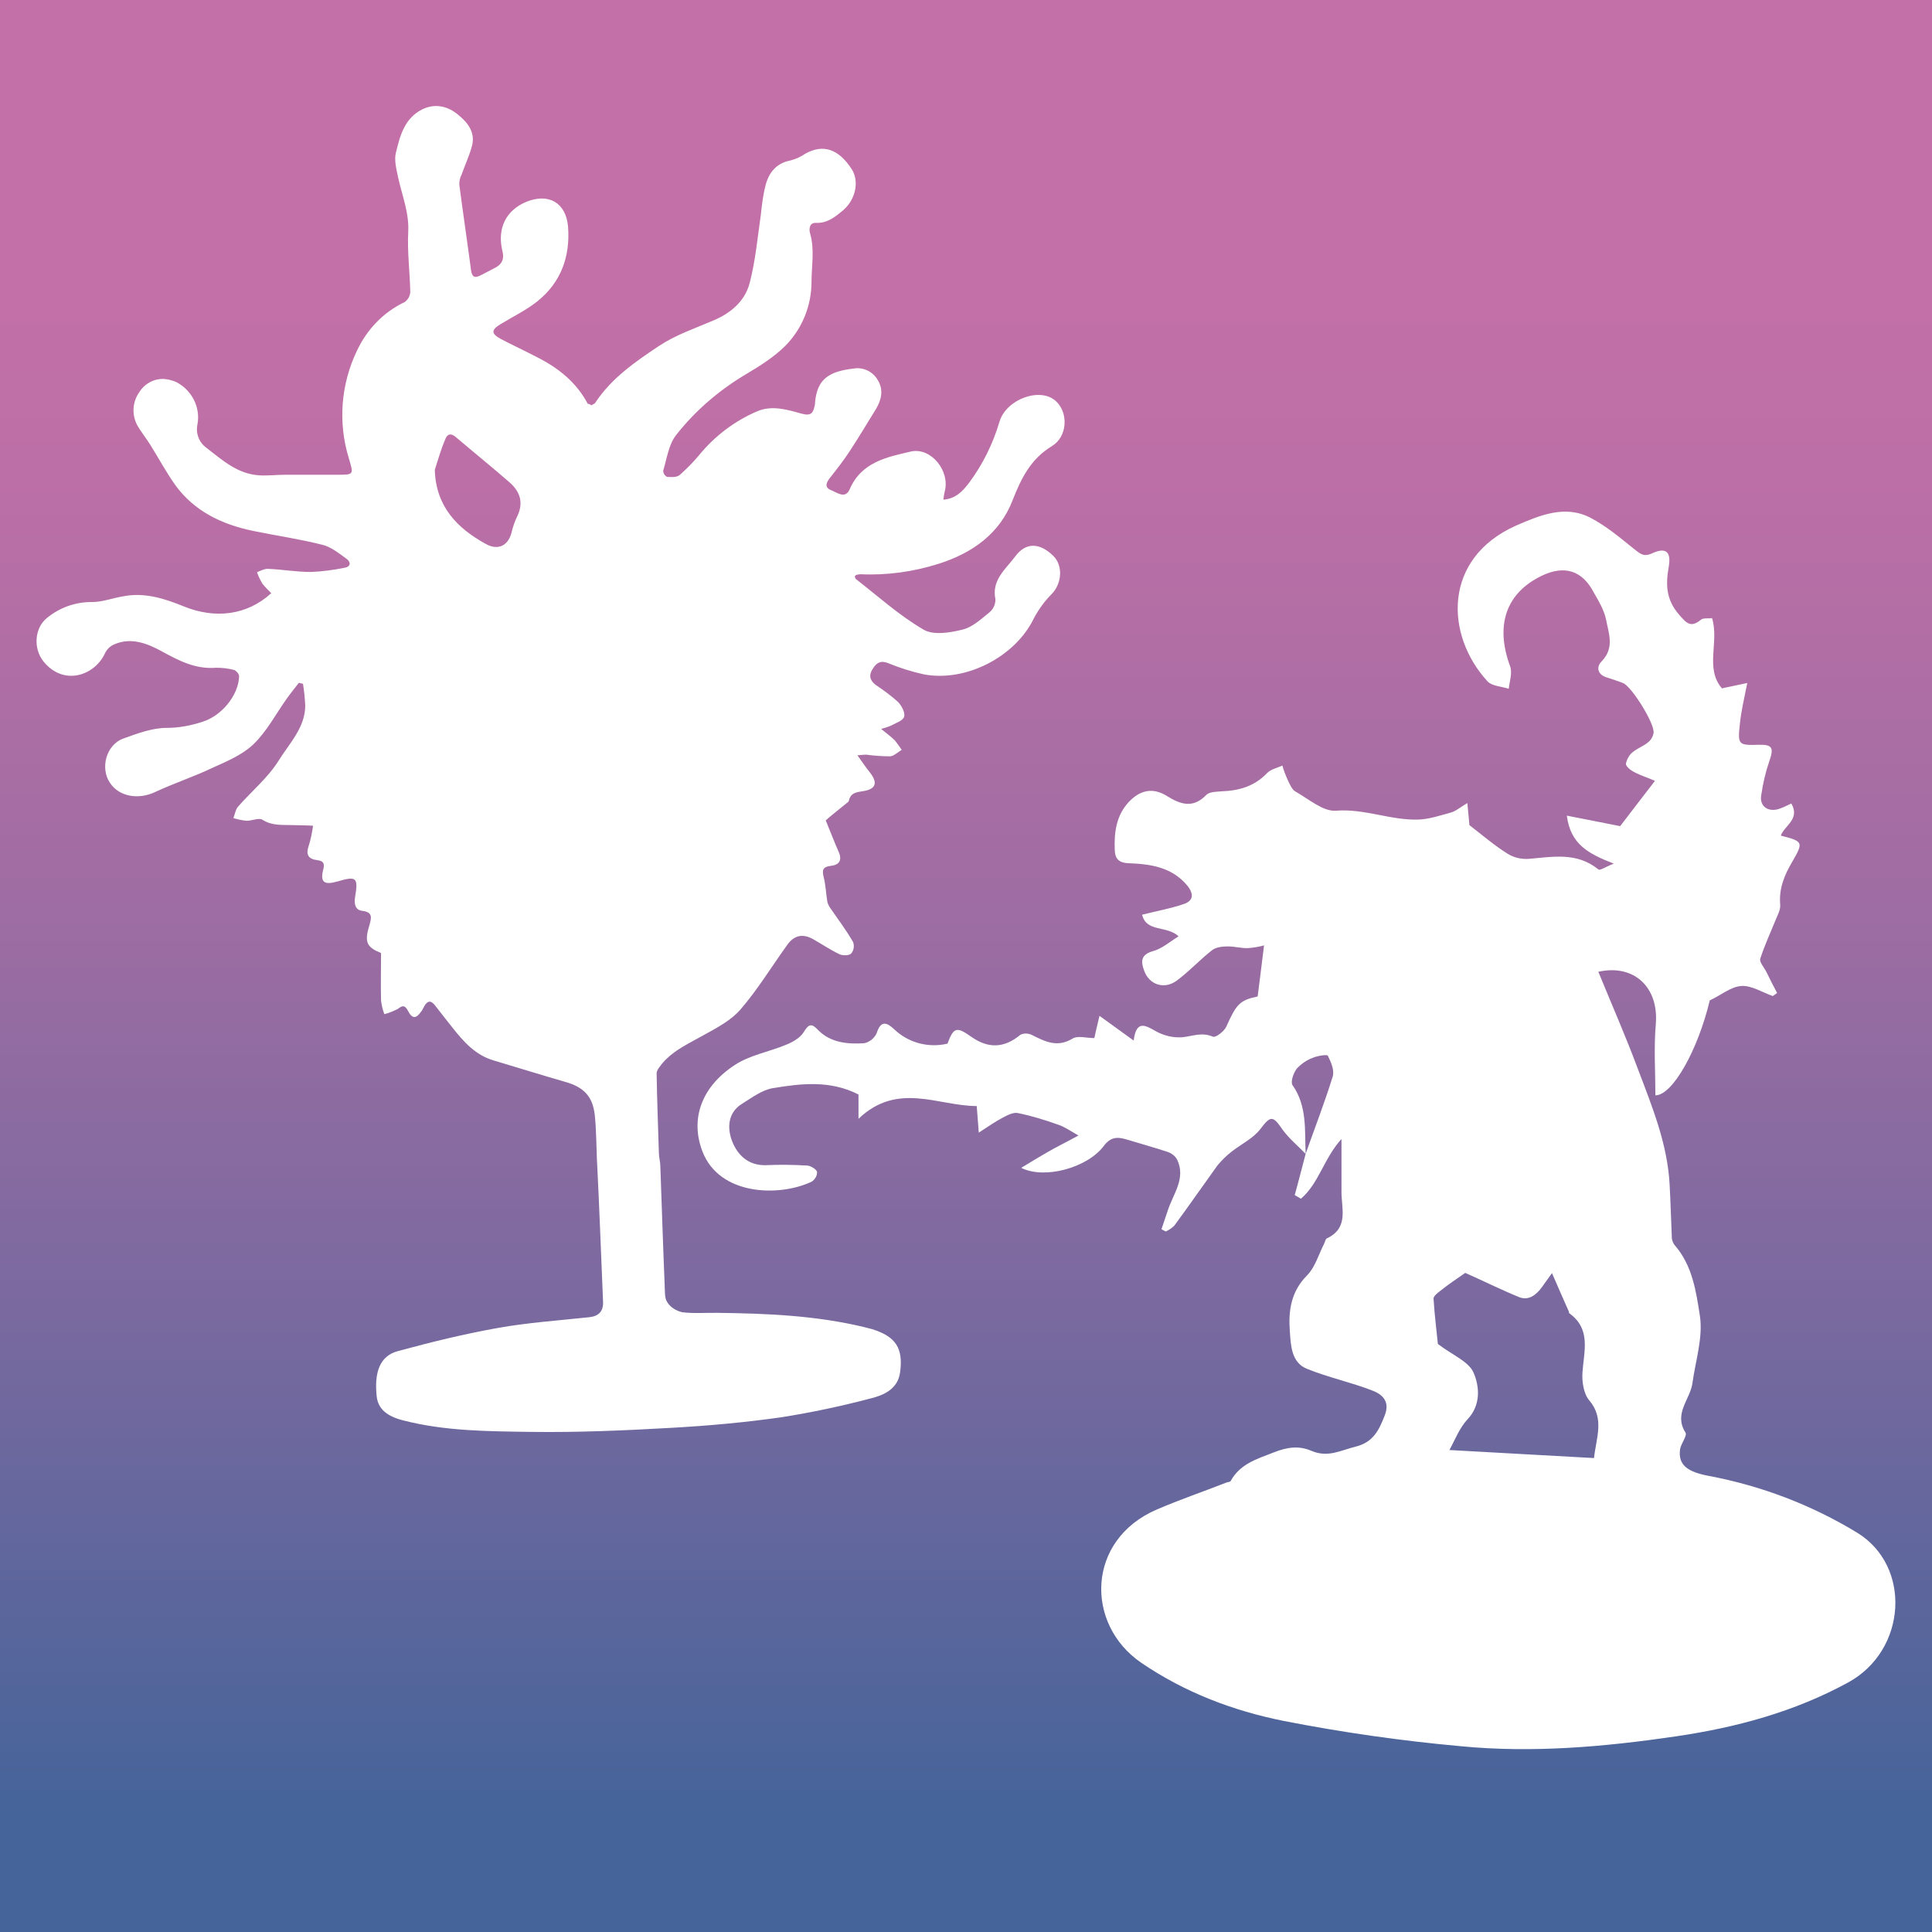 <?xml version="1.0" encoding="utf-8"?>
<!-- Generator: Adobe Illustrator 25.3.1, SVG Export Plug-In . SVG Version: 6.00 Build 0)  -->
<svg version="1.1" id="Слой_1" xmlns="http://www.w3.org/2000/svg" xmlns:xlink="http://www.w3.org/1999/xlink" x="0px" y="0px"
	 viewBox="0 0 938 938" style="enable-background:new 0 0 938 938;" xml:space="preserve">
<rect x="0" y="0" width="938" height="938" fill="#333333" stroke="none"/>
<style type="text/css">
	.st0{fill:url(#SVGID_1_);}
	.st1{fill:#FFFFFF;}
	.st2{fill:url(#SVGID_2_);}
	.st3{display:none;}
	.st4{display:inline;fill:url(#SVGID_3_);}
	.st5{display:inline;fill:url(#SVGID_4_);}
	.st6{fill:url(#SVGID_5_);}
	.st7{fill:url(#SVGID_6_);}
	.st8{fill:url(#SVGID_7_);}
	.st9{fill:url(#SVGID_8_);}
	.st10{fill:url(#SVGID_9_);}
	.st11{fill:#E273F9;}
	.st12{fill:url(#SVGID_10_);}
	.st13{fill:url(#SVGID_11_);}
	.st14{fill:url(#SVGID_12_);}
	.st15{fill:url(#SVGID_13_);}
	.st16{fill:url(#SVGID_14_);}
	.st17{fill:url(#SVGID_15_);}
	.st18{fill:url(#SVGID_16_);}
	.st19{fill:url(#SVGID_17_);}
	.st20{fill-rule:evenodd;clip-rule:evenodd;fill:#FFFFFF;}
	.st21{fill-rule:evenodd;clip-rule:evenodd;fill:#020203;}
	.st22{fill-rule:evenodd;clip-rule:evenodd;fill:#CF84BD;}
	.st23{fill:#020203;}
	.st24{fill:url(#SVGID_18_);}
	.st25{fill:url(#SVGID_19_);}
	.st26{fill:url(#SVGID_20_);}
</style>
<g id="Крупная_партия">
	<g id="Грунтовка_6_">
		<linearGradient id="SVGID_1_" gradientUnits="userSpaceOnUse" x1="469" y1="938" x2="469" y2="0">
			<stop  offset="6.089431e-02" style="stop-color:#45649A"/>
			<stop  offset="0.308" style="stop-color:#77699F"/>
			<stop  offset="0.542" style="stop-color:#A06DA3"/>
			<stop  offset="0.727" style="stop-color:#B96FA6"/>
			<stop  offset="0.839" style="stop-color:#C270A7"/>
		</linearGradient>
		<rect x="-0.2" class="st0" width="938.5" height="938"/>
	</g>
	<path class="st1" d="M633.9,560.2c-3.8-3.9-8-7.4-11.1-11.6c-4.9-7.2-5.9-7-11-0.3c-3.4,4.4-9.2,7.2-13.8,10.8
		c-2.6,2-4.9,4.3-6.9,6.7c-7,9.7-13.9,19.7-21,29.3c-1.1,1.1-2.6,2.1-4.1,2.8c-0.7-0.3-1.5-0.8-2.1-1.1c1-3,2-5.9,3-8.9
		c2.6-8.2,9-15.7,4.6-24.9c-1.1-2-3-3.3-5.1-3.9c-6.4-2.1-12.9-3.9-19.5-5.9c-4.4-1.3-7.7-1.3-11.1,3.3c-8,10.5-28.7,16.2-40,10.5
		c4.9-3,8.9-5.4,12.9-7.7c4.3-2.5,8.7-4.6,14.9-8c-4.4-2.5-6.9-4.3-9.7-5.2c-6.4-2.3-12.9-4.3-19.7-5.7c-2.3-0.5-5.2,1.1-7.5,2.3
		c-3.4,1.8-6.7,4.1-11.5,7.2c-0.3-4.8-0.7-8.4-1-12.9c-18.7,0-38.4-12-57.4,6.2v-11.8c-13.6-7-27.7-5.4-41.5-3.1
		c-5.2,0.8-10.2,4.6-14.9,7.5c-7.2,4.4-7.4,12-4.9,18.4c2.6,6.6,7.9,11.8,16.4,11.5c6.7-0.3,13.4-0.2,20.2,0.2
		c1.6,0.2,4.3,1.8,4.6,3.1c0,2-1.1,3.8-2.8,4.8c-16.2,7.5-44.6,6.4-52.8-14.6c-6.2-15.9-0.5-31.6,15.6-42.1
		c7.2-4.8,16.6-6.4,24.8-9.8c3.3-1.3,7-3.4,8.7-6.2c2.5-4.1,3.9-4.3,7-1c6.1,6.2,14.3,6.9,22.3,6.4c2.6-0.5,4.9-2.3,6.1-4.8
		c2-6.4,4.9-5.4,8.5-2c6.9,6.6,16.6,9.2,25.9,7c3-8,4.4-8.4,11.6-3.3c8.4,5.9,16.1,5.4,23.8-1c1.6-0.8,3.6-0.8,5.4,0
		c6.6,3.3,12.5,6.4,20,1.8c2.5-1.5,6.7-0.2,10.5-0.2c0.7-3.1,1.3-5.9,2.5-10.8l16.6,12c1.3-10.2,5.7-7.4,11-4.4
		c3.9,2.1,8.2,3.1,12.6,2.8c4.9-0.5,9.5-2.6,14.8-0.3c1.3,0.7,5.6-2.6,6.6-4.9c4.9-11,6.6-12.8,15.2-14.6c1-8,2-15.7,3.1-24.8
		c-2.5,0.7-5.1,1.1-7.5,1.3c-3.3,0.2-6.7-0.8-10-0.8c-2.6,0-5.7,0.3-7.7,1.8c-5.9,4.6-11,10.2-16.9,14.6c-6.2,4.8-13.8,2.3-16.2-4.9
		c-1.5-4.1-1.6-7.5,4.3-9.2c4.3-1.1,8-4.4,12.5-7.2c-5.7-5.4-15.6-1.8-17.7-10.5c7.2-1.8,13.8-3,20-5.1c5.1-1.6,5.2-5.1,1.8-9.2
		c-7.5-8.9-17.9-10.3-28.4-10.7c-5.1-0.2-6.6-2.5-6.7-6.7c-0.3-8.5,0.8-16.6,6.9-23.1c5.6-5.9,11.8-7,18.5-2.8
		c6.6,4.1,12.6,6.1,19-0.5c1.5-1.6,4.9-1.6,7.5-1.8c8.5-0.3,16.1-2.5,22.1-8.9c1.8-1.8,4.9-2.5,7.4-3.6c0.7,2.5,1.6,4.8,2.6,7
		c1,2.1,2.1,4.8,3.9,5.7c6.4,3.6,13.3,9.7,19.5,9.2c13.9-1.1,26.7,4.8,40.2,4.3c5.2-0.2,10.5-2,15.6-3.4c2.5-0.7,4.4-2.5,8-4.6
		c0.5,4.9,0.8,8.7,1,10.7c6.7,5.2,12.3,10,18.4,13.8c3.1,2,6.7,2.8,10.3,2.6c11.8-1,23.4-3.4,33.9,5.1c0.8,0.7,3.6-1.3,7.5-2.8
		c-12.3-4.8-21-9.3-22.8-23.3l25.9,5.1c6.2-8.2,11.5-14.9,16.9-22c-3.4-1.5-7-2.6-10.2-4.3c-1.6-0.8-4.1-2.8-3.9-4.1
		c0.5-2.1,1.6-4.3,3.4-5.6c2.1-1.8,5.1-2.8,7.2-4.6c1.5-1.1,2.5-2.8,2.8-4.6c0.8-4.3-10.7-22.8-14.9-24.3c-2.5-1-5.1-1.8-7.5-2.6
		c-4.8-1.3-5.6-5.1-2.8-7.9c6.4-6.6,3.4-13.6,2.1-20.5c-1-4.6-3.6-8.9-5.9-12.9c-5.6-10.8-14.3-13.4-25.2-8.2
		c-17.5,8.4-22.8,24.1-15.4,44.1c1.1,3.1-0.3,7.2-0.7,10.8c-3.4-1.1-8.2-1.3-10.3-3.6c-20.7-22.5-21.8-59.7,13.8-75.6
		c11.3-4.9,23.8-10.3,36.2-3.8c7.5,3.9,14.4,9.7,21.1,15.1c3,2.3,4.6,4.1,8.9,2.1c6.6-3,9.2-0.7,8,6.4c-1.5,8.5-1.5,15.9,4.9,23.3
		c3.8,4.4,5.7,6.6,10.7,2.6c1.1-1,3.4-0.5,5.4-0.8c3.6,11.5-3.6,24.3,4.8,34.1l12.3-2.6c-1.5,7.7-3,13.8-3.6,20
		c-1.1,10-0.7,10.3,9.2,10c6.6-0.2,7.4,1.5,5.1,8c-1.8,5.2-3.1,10.8-3.9,16.4c-1,5.4,3.3,8.5,8.7,6.7c2-0.7,3.8-1.6,5.9-2.6
		c4.4,7.7-3.4,10.7-5.1,15.6c10.8,2.8,11.1,3.1,5.6,12.6c-3.9,6.6-6.6,13.1-5.9,21c0.2,2.6-1.5,5.4-2.5,8c-2.5,6.1-5.2,12-7.2,18.2
		c-0.5,1.6,2,4.3,3.1,6.6c1.6,3.3,3.3,6.7,5.1,10l-2.1,1.5c-5.1-1.8-10.3-5.2-15.2-4.9c-5.1,0.3-9.8,4.4-15.4,7
		c-5.7,23.9-18,46.1-26.4,46.1c0-11.5-0.8-23.1,0.2-34.6c1.5-17.5-10.2-29.3-27.9-25.4c6.4,15.7,13.3,31.3,19.2,47.2
		c6.9,18.2,14.3,36.2,15.4,55.9c0.5,8.9,0.7,17.7,1.1,26.4c0.2,1.3,0.7,2.5,1.5,3.4c8.5,9.8,10.3,22.5,12.1,34.1
		c1.6,10.5-2.1,21.8-3.6,32.6c-1,8-9.3,14.8-3.4,24.1c1,1.5-2.1,5.2-2.6,8c-1.1,7.7,3.4,11.1,14.1,13.1
		c25.4,4.8,49.8,14.1,71.8,27.5c26.6,16.2,24.3,57.2-4.4,72.8c-26.2,14.3-54.3,21.8-83.4,26.1c-34.7,5.1-69.7,8.2-104.6,4.8
		c-28.8-2.6-57.5-6.7-86.1-12.3c-24.4-4.9-47.9-13.8-69-28.2c-27.4-18.7-26.7-59.7,7.5-74.4c11.1-4.8,22.6-8.7,33.8-13.1
		c0.8-0.3,2-0.3,2.1-0.8c4.6-8.2,12.3-10.5,20.8-13.8c7-2.8,12.6-3.3,18.4-0.8c8,3.4,14.1-0.2,21.3-2c8.7-2.1,11.5-8,14.3-15.2
		c2.8-7.2-1.6-10.5-6.6-12.3c-10.2-3.9-21-6.2-31.1-10.3c-7.9-3.1-7.9-12-8.4-18.5c-0.7-9.5,0.5-19,8.4-26.9
		c3.9-3.9,5.6-10.2,8.2-15.2c0.5-1,0.7-2.5,1.5-2.8c10.7-5.1,6.9-14.6,7-22.8c0-8,0-15.9,0-25.4c-8.5,9.3-11,21.6-19.7,29
		c-1-0.7-2-1.1-3-1.8C630.4,573.8,632.1,566.9,633.9,560.2c4.4-12.5,9.2-24.8,13.1-37.4c1-3-0.7-7-2.3-10.2c-0.3-0.8-5.1,0-7.4,1
		c-3,1.1-5.6,3-7.7,5.2c-1.6,2.1-3.1,6.4-2.1,8C634.7,537,633.4,548.7,633.9,560.2z M711.4,618c-4.1,2.8-8.2,5.6-12.1,8.7
		c-1.3,1-3.4,2.6-3.3,3.8c0.5,8.4,1.6,16.6,2.1,22c7,5.4,15.1,8.5,17.4,14.1c2.8,6.6,3.6,15.6-3.1,22.6c-3.8,4.1-5.9,9.7-8.7,14.8
		c23.8,1.3,47,2.6,70.2,3.9c1.1-10,5.2-19.2-2.3-28c-2.8-3.3-3.6-9.2-3.3-13.6c0.7-10.3,4.3-21-6.4-28.7c-0.2-0.2-0.2-0.5-0.2-0.8
		c-2.5-5.6-4.9-11.1-8.2-18.7c-2.5,3.4-3.6,5.1-4.8,6.7c-2.8,3.9-6.6,6.9-11.3,4.9C728.8,626.2,720.2,621.9,711.4,618z"/>
	<path class="st1" d="M287.1,196.8c0.7-0.5,1.5-0.7,1.8-1.1c7.9-12.1,19.7-20.2,31.3-27.9c7.9-5.2,17.2-8.4,25.9-12.1
		c8.7-3.6,15.6-9.5,17.9-18.4c2.8-10.8,3.8-22,5.4-33.1c0.5-4.8,1.1-9.7,2.3-14.3c1.6-6.1,5.2-10.7,12.1-12c2.6-0.7,5.1-1.8,7.2-3.3
		c8.7-4.8,16.1-2.3,22.5,7.5c3.9,6.1,1.8,15.1-4.4,20.2c-3.8,3.1-7.4,6.1-12.8,5.9c-3.4-0.2-3.6,3-3,5.1c2.3,7.9,0.7,15.7,0.7,23.4
		c0,11.6-4.4,22.6-12.5,31c-5.6,5.6-12.6,10-19.5,14.1c-12.9,7.7-24.4,17.5-33.8,29.5c-3.6,4.6-4.4,11.3-6.2,17.2
		c0,1.3,0.8,2.5,1.8,3c2,0.2,4.6,0.3,6.1-0.8c3.4-3,6.6-6.2,9.5-9.7c7.5-9.2,17.2-16.6,28.2-21.3c7.2-3.1,14.6-0.8,21.5,1.1
		c4.6,1.3,5.7-0.2,6.4-3.8c0.2-0.5,0.2-1,0.2-1.5c1-11.5,6.7-15.2,19-16.6c4.6-0.7,9.2,1.6,11.5,5.7c2.8,4.6,1.8,9.3-0.8,13.8
		c-4.3,6.9-8.4,13.9-12.9,20.7c-3,4.6-6.4,8.9-9.7,13.1c-1.6,2.1-2.6,4.4,0.5,5.7c3,1.1,7,4.6,9.2-0.3c5.7-13.3,18.2-15.7,29.8-18.4
		c9.8-2.1,19,9.5,16.4,19.3c-0.3,1.1-0.5,2.5-0.7,4.1c6.2-0.5,9.5-4.3,12.5-8.2c6.7-9,11.6-19,14.8-29.8
		c3.3-10.8,19.8-16.9,27.4-9.8c6.1,5.7,5.6,17.2-2,21.8c-10.2,6.2-14.8,15.4-19,26.1c-6.2,16.2-19.3,25.7-35.9,31
		c-12.3,3.9-25.2,5.7-38,5.1c-0.7,0-1.3,0.2-2,0.3c-0.3,0.2-0.5,0.3-0.8,0.7c0.2,0.5,0.2,1.1,0.5,1.3c10.8,8.4,21.1,17.7,32.9,24.6
		c4.8,2.8,12.8,1.5,18.8,0c4.9-1.1,9.2-5.2,13.3-8.5c1.8-1.5,2.8-3.8,2.8-6.2c-2-9.3,4.9-14.6,9.5-20.7c5.2-7.2,12-6.9,18.7-0.3
		c4.6,4.6,4.1,13.1-0.7,18.2c-3.6,3.6-6.6,7.7-9,12.3c-9,18.4-32.9,30.8-53.3,26.9c-5.9-1.3-11.6-3.1-17.2-5.4
		c-3.6-1.5-5.7-0.3-7.5,2.6c-2.1,3.1-1.6,5.6,1.3,7.9c3.8,2.5,7.4,5.2,10.8,8.2c1.8,1.8,3.6,5.2,3.1,7.2c-0.5,2-4.1,3.1-6.4,4.4
		c-1.6,0.7-3.1,1.1-4.8,1.6c2.8,2.3,4.9,3.8,6.7,5.6c1.1,1.5,2.3,3,3.3,4.6c-2,1.1-3.8,3-5.7,3.1c-3.8,0-7.7-0.3-11.5-0.8
		c-1.5,0-2.8,0.2-4.3,0.3c2.3,3.3,4.1,5.9,6.1,8.4c3.8,4.9,3,8-3.3,9c-3.3,0.5-6.2,0.8-7,4.8c0,0.3-0.7,0.7-1,1
		c-3.6,3-7.2,5.7-10.2,8.4c2.3,5.6,4.1,10.3,6.2,15.1c2,4.3,0.3,6.6-3.9,7c-3.8,0.5-4.1,2.1-3.3,5.4c1,3.9,1.1,8,1.8,12.1
		c0.3,1.3,1.1,2.6,2,3.8c3.6,5.2,7.4,10.3,10.5,15.7c0.7,2,0.3,4.1-1,5.6c-1.1,1-4.1,1-5.6,0.3c-4.4-2.1-8.4-4.8-12.6-7.2
		c-5.4-3.1-9.7-2-13.1,3.1c-7.4,10.3-14.1,21.3-22.3,30.8c-4.4,5.2-11.3,8.9-17.5,12.3c-7.2,4.1-14.9,7.4-20.5,13.9
		c-1.1,1.5-2.8,3.3-2.8,4.9c0.2,12.9,0.7,25.7,1.1,38.7c0,2.1,0.7,4.3,0.7,6.4c0.7,19.2,1.3,38.5,2.1,57.7c0.2,2.8-0.2,6.2,1.3,8.4
		c1.6,2.5,4.3,4.1,7.2,4.8c5.7,0.7,11.6,0.2,17.5,0.3c23.8,0.3,47.5,1.3,70.8,6.9c1.3,0.3,2.6,0.7,3.9,1c11.5,3.6,15.2,9.2,13.6,21
		c-1.1,8-7.7,11-14.1,12.6c-14.4,3.8-29,6.9-43.6,9.2c-17.5,2.5-35.2,4.1-52.9,5.1c-22.8,1.3-45.6,2.3-68.2,2
		c-20.8-0.3-42-0.3-62.5-5.6c-7.9-2-12.1-5.6-12.8-11.5c-1.3-12,1.6-19.8,10.2-22.1c16.1-4.4,32.5-8.4,48.8-11.3
		c14.6-2.6,29.5-3.6,44.3-5.2c4.4-0.5,6.7-2.8,6.6-7.2c-1-23.3-1.8-46.4-3-69.7c-0.3-7-0.3-14.1-1-21c-1-9.2-5.2-13.8-14.6-16.4
		c-11.5-3.3-22.9-6.9-34.4-10.3c-9-2.6-14.8-9.2-20.3-16.2c-2.8-3.6-5.6-7-8.4-10.7c-2-2.5-3.6-2.1-5.1,0.5
		c-0.5,0.8-0.8,1.8-1.5,2.6c-2.5,3.6-4.4,3.6-6.4-0.3c-1.5-2.8-2.6-2.8-4.9-1c-2.1,1.1-4.3,2-6.6,2.6c-0.8-2.1-1.3-4.3-1.6-6.6
		c-0.2-7.7,0-15.4,0-23.1c-6.9-2.8-8.2-5.2-5.7-13.3c1.1-3.9,1.8-6.6-3.6-7.2c-3.4-0.5-3.8-3.6-3.3-6.7c1.6-9.5,0.7-10.3-8.7-7.5
		c-6.4,1.8-8.4,0.3-6.7-6.1c0.7-3-0.2-3.9-3-4.3c-4.4-0.5-5.6-2.8-4.1-7c1-3.1,1.6-6.4,2.1-9.7c-3.1-0.2-6.4-0.2-9.5-0.3
		c-5.1-0.2-10.2,0.5-15.1-2.6c-1.6-1.1-5.1,0.5-7.7,0.5c-2.1-0.2-4.3-0.7-6.4-1.3c0.8-2,1.1-4.3,2.3-5.6
		c6.6-7.5,14.6-14.1,19.8-22.5c5.1-8.2,12.8-15.9,12.8-26.6c-0.2-3.4-0.5-7-1.1-10.5l-2-0.5c-2,2.6-4.1,5.2-6.1,8
		c-5.2,7.4-9.5,15.6-15.9,21.8c-5.4,5.2-13.1,8.4-20.2,11.6c-9,4.3-18.5,7.4-27.5,11.6c-7.9,3.8-17.4,2.5-22-4.4
		c-4.9-7.2-1.8-18.5,6.4-21.5c6.9-2.5,14.1-5.2,21.1-5.2c5.9,0,11.8-1.1,17.5-3c9-2.8,17.4-12.6,17.7-22.1c-0.2-1.3-1.1-2.3-2.3-3
		c-3-0.8-5.9-1.1-8.9-1.1c-10,0.8-18-3.4-26.4-8c-7-3.8-14.8-6.9-22.9-3.4c-2,0.8-3.6,2.3-4.6,4.3c-4.8,10.7-20,16.4-30,3.9
		c-4.8-6.1-4.3-15.9,1.6-20.8c6.2-5.2,14.1-8,22.1-7.9c5.1,0,10.2-2,15.2-2.8c10.3-2,20,1.1,29.3,4.9c15.2,6.2,30.7,4.4,42.5-6.4
		c-1.5-1.5-3-3-4.3-4.6c-1-1.8-2-3.6-2.6-5.6c1.8-0.7,3.8-1.8,5.6-1.6c6.9,0.3,13.6,1.5,20.5,1.5c5.6-0.2,11.3-1,16.7-2.1
		c3.1-0.7,2.5-3.1,0.5-4.4c-3.6-2.6-7.4-5.7-11.6-6.7c-11-2.8-22.3-4.4-33.4-6.7c-15.2-3.1-28.7-9.5-38-22.3
		c-4.4-6.2-8-12.9-12.1-19.5c-2.1-3.4-4.8-6.6-6.6-10c-2.5-5.1-2-11.1,1.3-15.7c2.8-4.4,7.9-6.9,12.9-6.2c1.6,0.2,3.3,0.7,4.8,1.3
		c7.5,3.8,12,12,10.5,20.5c-1,4.4,0.7,8.9,4.3,11.5c7.9,6.1,15.2,12.8,25.9,13.4c4.1,0.2,8.4-0.3,12.5-0.3c8.4,0,16.7,0,24.9,0
		c8.5,0,8.2,0,5.9-7.9c-5.4-17.4-3.9-36.1,3.9-52.3c4.8-10.3,12.8-18.7,23.1-23.6c1.6-1.1,2.6-2.8,2.8-4.8c-0.2-9.8-1.5-19.7-1-29.3
		c0.5-9.3-3-17.7-4.9-26.4c-0.8-3.9-2-8.4-1.1-12c2-8.2,4.1-16.7,12.8-21.1c6.4-3.1,12.5-1.5,17.4,2.6c4.8,3.8,8.7,8.9,6.6,15.7
		c-1.3,4.6-3.3,8.9-4.9,13.4c-0.8,1.5-1.1,3.1-1.1,4.8c1.8,13.9,3.9,27.9,5.7,41.6c0.5,3.4,1.8,3.9,4.6,2.5c2.5-1.3,5.1-2.6,7.5-3.9
		c3.1-1.8,4.1-4.3,3.1-8c-2.6-11,1.8-19.7,11.6-23.8c10.8-4.4,19.3,0.3,20.3,12.1c1.1,14.4-3.4,27-14.9,36.2
		c-5.4,4.3-11.8,7.4-17.9,11.1c-4.6,2.8-4.6,4.6,0.2,7.2c5.9,3.1,12,5.9,17.9,9c10.2,5.2,18.8,12.1,24.3,22.5
		C285.8,196,286.5,196.3,287.1,196.8z M211.1,228.1c0.5,17.9,11,28.4,24.6,35.9c5.7,3.3,10.8,1.3,12.6-5.2c0.7-3,1.6-5.7,3-8.5
		c3-6.6,1-11.8-3.9-16.1c-8.5-7.4-17.4-14.6-26.1-22c-2.3-2-4.1-1.6-5.1,1C214.2,217.9,212.7,223,211.1,228.1z"/>
</g>
</svg>
